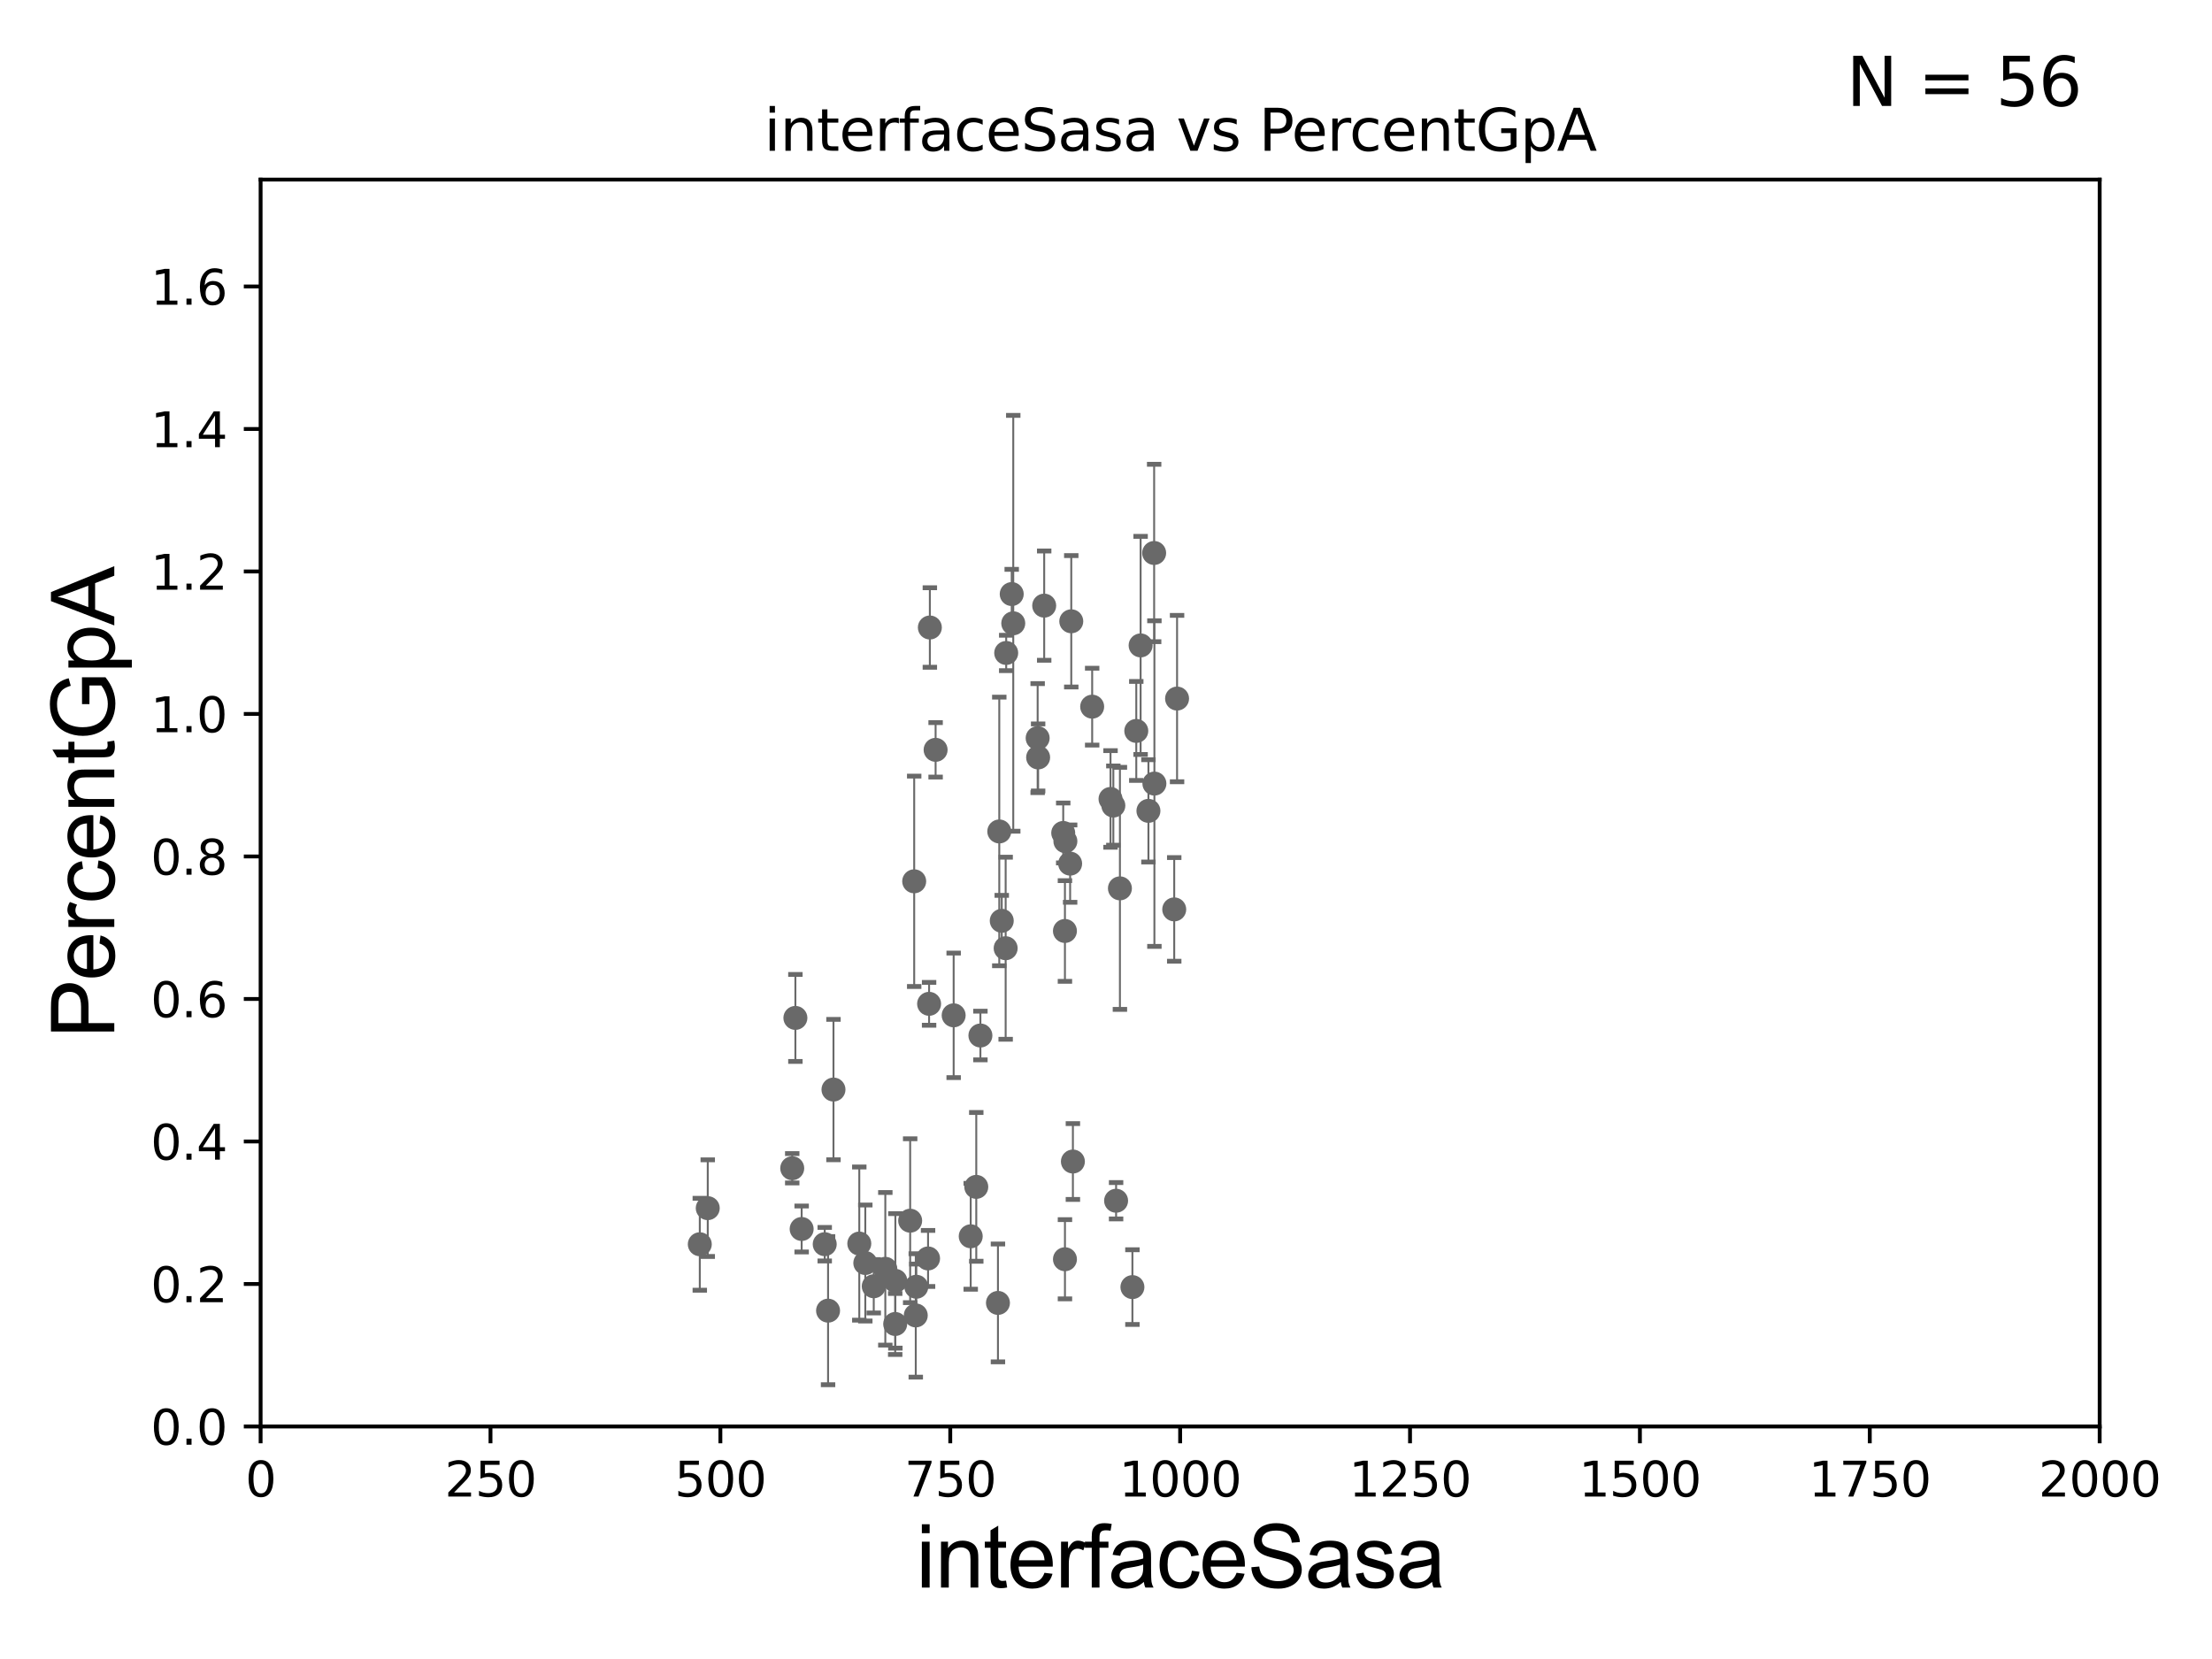 <?xml version="1.0" encoding="utf-8" standalone="no"?>
<!DOCTYPE svg PUBLIC "-//W3C//DTD SVG 1.1//EN"
  "http://www.w3.org/Graphics/SVG/1.1/DTD/svg11.dtd">
<svg xmlns:xlink="http://www.w3.org/1999/xlink" width="460.8pt" height="345.6pt" viewBox="0 0 460.8 345.6" xmlns="http://www.w3.org/2000/svg" version="1.1">
 <defs>
  <style type="text/css">*{stroke-linejoin: round; stroke-linecap: butt}</style>
 </defs>
 <g id="figure_1">
  <g id="patch_1">
   <path d="M 0 345.6 
L 460.8 345.6 
L 460.8 0 
L 0 0 
z
" style="fill: #ffffff"/>
  </g>
  <g id="axes_1">
   <g id="patch_2">
    <path d="M 54.29 297.16 
L 437.4 297.16 
L 437.4 37.411 
L 54.29 37.411 
z
" style="fill: #ffffff"/>
   </g>
   <g id="PathCollection_1">
    <defs>
     <path id="maf43807086" d="M 0 1.118 
C 0.297 1.118 0.581 1 0.791 0.791 
C 1 0.581 1.118 0.297 1.118 0 
C 1.118 -0.297 1 -0.581 0.791 -0.791 
C 0.581 -1 0.297 -1.118 0 -1.118 
C -0.297 -1.118 -0.581 -1 -0.791 -0.791 
C -1 -0.581 -1.118 -0.297 -1.118 0 
C -1.118 0.297 -1 0.581 -0.791 0.791 
C -0.581 1 -0.297 1.118 0 1.118 
z
" style="stroke: #696969"/>
    </defs>
    <g clip-path="url(#p27ace33d76)">
     <use xlink:href="#maf43807086" x="240.483" y="163.235" style="fill: #696969; stroke: #696969"/>
     <use xlink:href="#maf43807086" x="221.849" y="262.321" style="fill: #696969; stroke: #696969"/>
     <use xlink:href="#maf43807086" x="173.629" y="226.974" style="fill: #696969; stroke: #696969"/>
     <use xlink:href="#maf43807086" x="232.503" y="250.135" style="fill: #696969; stroke: #696969"/>
     <use xlink:href="#maf43807086" x="235.903" y="268.127" style="fill: #696969; stroke: #696969"/>
     <use xlink:href="#maf43807086" x="145.78" y="259.199" style="fill: #696969; stroke: #696969"/>
     <use xlink:href="#maf43807086" x="165.695" y="212.051" style="fill: #696969; stroke: #696969"/>
     <use xlink:href="#maf43807086" x="207.892" y="271.421" style="fill: #696969; stroke: #696969"/>
     <use xlink:href="#maf43807086" x="193.332" y="262.158" style="fill: #696969; stroke: #696969"/>
     <use xlink:href="#maf43807086" x="171.805" y="259.187" style="fill: #696969; stroke: #696969"/>
     <use xlink:href="#maf43807086" x="216.261" y="157.789" style="fill: #696969; stroke: #696969"/>
     <use xlink:href="#maf43807086" x="190.771" y="274.025" style="fill: #696969; stroke: #696969"/>
     <use xlink:href="#maf43807086" x="223.504" y="241.967" style="fill: #696969; stroke: #696969"/>
     <use xlink:href="#maf43807086" x="190.882" y="268.053" style="fill: #696969; stroke: #696969"/>
     <use xlink:href="#maf43807086" x="182.017" y="267.951" style="fill: #696969; stroke: #696969"/>
     <use xlink:href="#maf43807086" x="231.342" y="166.435" style="fill: #696969; stroke: #696969"/>
     <use xlink:href="#maf43807086" x="202.218" y="257.542" style="fill: #696969; stroke: #696969"/>
     <use xlink:href="#maf43807086" x="186.486" y="275.812" style="fill: #696969; stroke: #696969"/>
     <use xlink:href="#maf43807086" x="179.006" y="259.058" style="fill: #696969; stroke: #696969"/>
     <use xlink:href="#maf43807086" x="189.604" y="254.293" style="fill: #696969; stroke: #696969"/>
     <use xlink:href="#maf43807086" x="165.036" y="243.366" style="fill: #696969; stroke: #696969"/>
     <use xlink:href="#maf43807086" x="186.52" y="266.829" style="fill: #696969; stroke: #696969"/>
     <use xlink:href="#maf43807086" x="166.999" y="256.02" style="fill: #696969; stroke: #696969"/>
     <use xlink:href="#maf43807086" x="180.258" y="263.108" style="fill: #696969; stroke: #696969"/>
     <use xlink:href="#maf43807086" x="184.429" y="264.317" style="fill: #696969; stroke: #696969"/>
     <use xlink:href="#maf43807086" x="193.547" y="209.115" style="fill: #696969; stroke: #696969"/>
     <use xlink:href="#maf43807086" x="221.845" y="193.938" style="fill: #696969; stroke: #696969"/>
     <use xlink:href="#maf43807086" x="193.706" y="130.72" style="fill: #696969; stroke: #696969"/>
     <use xlink:href="#maf43807086" x="190.443" y="183.593" style="fill: #696969; stroke: #696969"/>
     <use xlink:href="#maf43807086" x="245.205" y="145.526" style="fill: #696969; stroke: #696969"/>
     <use xlink:href="#maf43807086" x="240.43" y="115.196" style="fill: #696969; stroke: #696969"/>
     <use xlink:href="#maf43807086" x="236.708" y="152.266" style="fill: #696969; stroke: #696969"/>
     <use xlink:href="#maf43807086" x="244.613" y="189.444" style="fill: #696969; stroke: #696969"/>
     <use xlink:href="#maf43807086" x="221.489" y="173.521" style="fill: #696969; stroke: #696969"/>
     <use xlink:href="#maf43807086" x="198.665" y="211.513" style="fill: #696969; stroke: #696969"/>
     <use xlink:href="#maf43807086" x="233.3" y="185.062" style="fill: #696969; stroke: #696969"/>
     <use xlink:href="#maf43807086" x="227.519" y="147.21" style="fill: #696969; stroke: #696969"/>
     <use xlink:href="#maf43807086" x="208.168" y="173.206" style="fill: #696969; stroke: #696969"/>
     <use xlink:href="#maf43807086" x="204.237" y="215.715" style="fill: #696969; stroke: #696969"/>
     <use xlink:href="#maf43807086" x="237.61" y="134.451" style="fill: #696969; stroke: #696969"/>
     <use xlink:href="#maf43807086" x="216.162" y="153.76" style="fill: #696969; stroke: #696969"/>
     <use xlink:href="#maf43807086" x="223.165" y="129.427" style="fill: #696969; stroke: #696969"/>
     <use xlink:href="#maf43807086" x="221.939" y="175.238" style="fill: #696969; stroke: #696969"/>
     <use xlink:href="#maf43807086" x="210.76" y="123.755" style="fill: #696969; stroke: #696969"/>
     <use xlink:href="#maf43807086" x="231.93" y="167.814" style="fill: #696969; stroke: #696969"/>
     <use xlink:href="#maf43807086" x="239.24" y="168.917" style="fill: #696969; stroke: #696969"/>
     <use xlink:href="#maf43807086" x="194.905" y="156.205" style="fill: #696969; stroke: #696969"/>
     <use xlink:href="#maf43807086" x="217.524" y="126.165" style="fill: #696969; stroke: #696969"/>
     <use xlink:href="#maf43807086" x="211.08" y="129.845" style="fill: #696969; stroke: #696969"/>
     <use xlink:href="#maf43807086" x="209.61" y="136.023" style="fill: #696969; stroke: #696969"/>
     <use xlink:href="#maf43807086" x="209.497" y="197.533" style="fill: #696969; stroke: #696969"/>
     <use xlink:href="#maf43807086" x="208.683" y="191.818" style="fill: #696969; stroke: #696969"/>
     <use xlink:href="#maf43807086" x="203.375" y="247.249" style="fill: #696969; stroke: #696969"/>
     <use xlink:href="#maf43807086" x="222.929" y="179.908" style="fill: #696969; stroke: #696969"/>
     <use xlink:href="#maf43807086" x="172.501" y="273.033" style="fill: #696969; stroke: #696969"/>
     <use xlink:href="#maf43807086" x="147.437" y="251.681" style="fill: #696969; stroke: #696969"/>
    </g>
   </g>
   <g id="matplotlib.axis_1">
    <g id="xtick_1">
     <g id="line2d_1">
      <defs>
       <path id="m001e13ec71" d="M 0 0 
L 0 3.5 
" style="stroke: #000000; stroke-width: 0.8"/>
      </defs>
      <g>
       <use xlink:href="#m001e13ec71" x="54.29" y="297.16" style="stroke: #000000; stroke-width: 0.8"/>
      </g>
     </g>
     <g id="text_1">
      <!-- 0 -->
      <g transform="translate(51.109 311.758)scale(0.1 -0.1)">
       <defs>
        <path id="DejaVuSans-30" d="M 2034 4250 
Q 1547 4250 1301 3770 
Q 1056 3291 1056 2328 
Q 1056 1369 1301 889 
Q 1547 409 2034 409 
Q 2525 409 2770 889 
Q 3016 1369 3016 2328 
Q 3016 3291 2770 3770 
Q 2525 4250 2034 4250 
z
M 2034 4750 
Q 2819 4750 3233 4129 
Q 3647 3509 3647 2328 
Q 3647 1150 3233 529 
Q 2819 -91 2034 -91 
Q 1250 -91 836 529 
Q 422 1150 422 2328 
Q 422 3509 836 4129 
Q 1250 4750 2034 4750 
z
" transform="scale(0.016)"/>
       </defs>
       <use xlink:href="#DejaVuSans-30"/>
      </g>
     </g>
    </g>
    <g id="xtick_2">
     <g id="line2d_2">
      <g>
       <use xlink:href="#m001e13ec71" x="102.179" y="297.16" style="stroke: #000000; stroke-width: 0.8"/>
      </g>
     </g>
     <g id="text_2">
      <!-- 250 -->
      <g transform="translate(92.635 311.758)scale(0.1 -0.1)">
       <defs>
        <path id="DejaVuSans-32" d="M 1228 531 
L 3431 531 
L 3431 0 
L 469 0 
L 469 531 
Q 828 903 1448 1529 
Q 2069 2156 2228 2338 
Q 2531 2678 2651 2914 
Q 2772 3150 2772 3378 
Q 2772 3750 2511 3984 
Q 2250 4219 1831 4219 
Q 1534 4219 1204 4116 
Q 875 4013 500 3803 
L 500 4441 
Q 881 4594 1212 4672 
Q 1544 4750 1819 4750 
Q 2544 4750 2975 4387 
Q 3406 4025 3406 3419 
Q 3406 3131 3298 2873 
Q 3191 2616 2906 2266 
Q 2828 2175 2409 1742 
Q 1991 1309 1228 531 
z
" transform="scale(0.016)"/>
        <path id="DejaVuSans-35" d="M 691 4666 
L 3169 4666 
L 3169 4134 
L 1269 4134 
L 1269 2991 
Q 1406 3038 1543 3061 
Q 1681 3084 1819 3084 
Q 2600 3084 3056 2656 
Q 3513 2228 3513 1497 
Q 3513 744 3044 326 
Q 2575 -91 1722 -91 
Q 1428 -91 1123 -41 
Q 819 9 494 109 
L 494 744 
Q 775 591 1075 516 
Q 1375 441 1709 441 
Q 2250 441 2565 725 
Q 2881 1009 2881 1497 
Q 2881 1984 2565 2268 
Q 2250 2553 1709 2553 
Q 1456 2553 1204 2497 
Q 953 2441 691 2322 
L 691 4666 
z
" transform="scale(0.016)"/>
       </defs>
       <use xlink:href="#DejaVuSans-32"/>
       <use xlink:href="#DejaVuSans-35" x="63.623"/>
       <use xlink:href="#DejaVuSans-30" x="127.246"/>
      </g>
     </g>
    </g>
    <g id="xtick_3">
     <g id="line2d_3">
      <g>
       <use xlink:href="#m001e13ec71" x="150.067" y="297.16" style="stroke: #000000; stroke-width: 0.8"/>
      </g>
     </g>
     <g id="text_3">
      <!-- 500 -->
      <g transform="translate(140.524 311.758)scale(0.1 -0.1)">
       <use xlink:href="#DejaVuSans-35"/>
       <use xlink:href="#DejaVuSans-30" x="63.623"/>
       <use xlink:href="#DejaVuSans-30" x="127.246"/>
      </g>
     </g>
    </g>
    <g id="xtick_4">
     <g id="line2d_4">
      <g>
       <use xlink:href="#m001e13ec71" x="197.956" y="297.16" style="stroke: #000000; stroke-width: 0.8"/>
      </g>
     </g>
     <g id="text_4">
      <!-- 750 -->
      <g transform="translate(188.412 311.758)scale(0.1 -0.1)">
       <defs>
        <path id="DejaVuSans-37" d="M 525 4666 
L 3525 4666 
L 3525 4397 
L 1831 0 
L 1172 0 
L 2766 4134 
L 525 4134 
L 525 4666 
z
" transform="scale(0.016)"/>
       </defs>
       <use xlink:href="#DejaVuSans-37"/>
       <use xlink:href="#DejaVuSans-35" x="63.623"/>
       <use xlink:href="#DejaVuSans-30" x="127.246"/>
      </g>
     </g>
    </g>
    <g id="xtick_5">
     <g id="line2d_5">
      <g>
       <use xlink:href="#m001e13ec71" x="245.845" y="297.16" style="stroke: #000000; stroke-width: 0.8"/>
      </g>
     </g>
     <g id="text_5">
      <!-- 1000 -->
      <g transform="translate(233.12 311.758)scale(0.1 -0.1)">
       <defs>
        <path id="DejaVuSans-31" d="M 794 531 
L 1825 531 
L 1825 4091 
L 703 3866 
L 703 4441 
L 1819 4666 
L 2450 4666 
L 2450 531 
L 3481 531 
L 3481 0 
L 794 0 
L 794 531 
z
" transform="scale(0.016)"/>
       </defs>
       <use xlink:href="#DejaVuSans-31"/>
       <use xlink:href="#DejaVuSans-30" x="63.623"/>
       <use xlink:href="#DejaVuSans-30" x="127.246"/>
       <use xlink:href="#DejaVuSans-30" x="190.869"/>
      </g>
     </g>
    </g>
    <g id="xtick_6">
     <g id="line2d_6">
      <g>
       <use xlink:href="#m001e13ec71" x="293.734" y="297.16" style="stroke: #000000; stroke-width: 0.8"/>
      </g>
     </g>
     <g id="text_6">
      <!-- 1250 -->
      <g transform="translate(281.009 311.758)scale(0.1 -0.1)">
       <use xlink:href="#DejaVuSans-31"/>
       <use xlink:href="#DejaVuSans-32" x="63.623"/>
       <use xlink:href="#DejaVuSans-35" x="127.246"/>
       <use xlink:href="#DejaVuSans-30" x="190.869"/>
      </g>
     </g>
    </g>
    <g id="xtick_7">
     <g id="line2d_7">
      <g>
       <use xlink:href="#m001e13ec71" x="341.623" y="297.16" style="stroke: #000000; stroke-width: 0.8"/>
      </g>
     </g>
     <g id="text_7">
      <!-- 1500 -->
      <g transform="translate(328.897 311.758)scale(0.1 -0.1)">
       <use xlink:href="#DejaVuSans-31"/>
       <use xlink:href="#DejaVuSans-35" x="63.623"/>
       <use xlink:href="#DejaVuSans-30" x="127.246"/>
       <use xlink:href="#DejaVuSans-30" x="190.869"/>
      </g>
     </g>
    </g>
    <g id="xtick_8">
     <g id="line2d_8">
      <g>
       <use xlink:href="#m001e13ec71" x="389.511" y="297.16" style="stroke: #000000; stroke-width: 0.8"/>
      </g>
     </g>
     <g id="text_8">
      <!-- 1750 -->
      <g transform="translate(376.786 311.758)scale(0.1 -0.1)">
       <use xlink:href="#DejaVuSans-31"/>
       <use xlink:href="#DejaVuSans-37" x="63.623"/>
       <use xlink:href="#DejaVuSans-35" x="127.246"/>
       <use xlink:href="#DejaVuSans-30" x="190.869"/>
      </g>
     </g>
    </g>
    <g id="xtick_9">
     <g id="line2d_9">
      <g>
       <use xlink:href="#m001e13ec71" x="437.4" y="297.16" style="stroke: #000000; stroke-width: 0.8"/>
      </g>
     </g>
     <g id="text_9">
      <!-- 2000 -->
      <g transform="translate(424.675 311.758)scale(0.1 -0.1)">
       <use xlink:href="#DejaVuSans-32"/>
       <use xlink:href="#DejaVuSans-30" x="63.623"/>
       <use xlink:href="#DejaVuSans-30" x="127.246"/>
       <use xlink:href="#DejaVuSans-30" x="190.869"/>
      </g>
     </g>
    </g>
    <g id="text_10">
     <!-- interfaceSasa -->
     <g transform="translate(190.816 330.722)scale(0.18 -0.18)">
      <defs>
       <path id="ArialMT-69" d="M 425 3934 
L 425 4581 
L 988 4581 
L 988 3934 
L 425 3934 
z
M 425 0 
L 425 3319 
L 988 3319 
L 988 0 
L 425 0 
z
" transform="scale(0.016)"/>
       <path id="ArialMT-6e" d="M 422 0 
L 422 3319 
L 928 3319 
L 928 2847 
Q 1294 3394 1984 3394 
Q 2284 3394 2536 3286 
Q 2788 3178 2913 3003 
Q 3038 2828 3088 2588 
Q 3119 2431 3119 2041 
L 3119 0 
L 2556 0 
L 2556 2019 
Q 2556 2363 2490 2533 
Q 2425 2703 2258 2804 
Q 2091 2906 1866 2906 
Q 1506 2906 1245 2678 
Q 984 2450 984 1813 
L 984 0 
L 422 0 
z
" transform="scale(0.016)"/>
       <path id="ArialMT-74" d="M 1650 503 
L 1731 6 
Q 1494 -44 1306 -44 
Q 1000 -44 831 53 
Q 663 150 594 308 
Q 525 466 525 972 
L 525 2881 
L 113 2881 
L 113 3319 
L 525 3319 
L 525 4141 
L 1084 4478 
L 1084 3319 
L 1650 3319 
L 1650 2881 
L 1084 2881 
L 1084 941 
Q 1084 700 1114 631 
Q 1144 563 1211 522 
Q 1278 481 1403 481 
Q 1497 481 1650 503 
z
" transform="scale(0.016)"/>
       <path id="ArialMT-65" d="M 2694 1069 
L 3275 997 
Q 3138 488 2766 206 
Q 2394 -75 1816 -75 
Q 1088 -75 661 373 
Q 234 822 234 1631 
Q 234 2469 665 2931 
Q 1097 3394 1784 3394 
Q 2450 3394 2872 2941 
Q 3294 2488 3294 1666 
Q 3294 1616 3291 1516 
L 816 1516 
Q 847 969 1125 678 
Q 1403 388 1819 388 
Q 2128 388 2347 550 
Q 2566 713 2694 1069 
z
M 847 1978 
L 2700 1978 
Q 2663 2397 2488 2606 
Q 2219 2931 1791 2931 
Q 1403 2931 1139 2672 
Q 875 2413 847 1978 
z
" transform="scale(0.016)"/>
       <path id="ArialMT-72" d="M 416 0 
L 416 3319 
L 922 3319 
L 922 2816 
Q 1116 3169 1280 3281 
Q 1444 3394 1641 3394 
Q 1925 3394 2219 3213 
L 2025 2691 
Q 1819 2813 1613 2813 
Q 1428 2813 1281 2702 
Q 1134 2591 1072 2394 
Q 978 2094 978 1738 
L 978 0 
L 416 0 
z
" transform="scale(0.016)"/>
       <path id="ArialMT-66" d="M 556 0 
L 556 2881 
L 59 2881 
L 59 3319 
L 556 3319 
L 556 3672 
Q 556 4006 616 4169 
Q 697 4388 901 4523 
Q 1106 4659 1475 4659 
Q 1713 4659 2000 4603 
L 1916 4113 
Q 1741 4144 1584 4144 
Q 1328 4144 1222 4034 
Q 1116 3925 1116 3625 
L 1116 3319 
L 1763 3319 
L 1763 2881 
L 1116 2881 
L 1116 0 
L 556 0 
z
" transform="scale(0.016)"/>
       <path id="ArialMT-61" d="M 2588 409 
Q 2275 144 1986 34 
Q 1697 -75 1366 -75 
Q 819 -75 525 192 
Q 231 459 231 875 
Q 231 1119 342 1320 
Q 453 1522 633 1644 
Q 813 1766 1038 1828 
Q 1203 1872 1538 1913 
Q 2219 1994 2541 2106 
Q 2544 2222 2544 2253 
Q 2544 2597 2384 2738 
Q 2169 2928 1744 2928 
Q 1347 2928 1158 2789 
Q 969 2650 878 2297 
L 328 2372 
Q 403 2725 575 2942 
Q 747 3159 1072 3276 
Q 1397 3394 1825 3394 
Q 2250 3394 2515 3294 
Q 2781 3194 2906 3042 
Q 3031 2891 3081 2659 
Q 3109 2516 3109 2141 
L 3109 1391 
Q 3109 606 3145 398 
Q 3181 191 3288 0 
L 2700 0 
Q 2613 175 2588 409 
z
M 2541 1666 
Q 2234 1541 1622 1453 
Q 1275 1403 1131 1340 
Q 988 1278 909 1158 
Q 831 1038 831 891 
Q 831 666 1001 516 
Q 1172 366 1500 366 
Q 1825 366 2078 508 
Q 2331 650 2450 897 
Q 2541 1088 2541 1459 
L 2541 1666 
z
" transform="scale(0.016)"/>
       <path id="ArialMT-63" d="M 2588 1216 
L 3141 1144 
Q 3050 572 2676 248 
Q 2303 -75 1759 -75 
Q 1078 -75 664 370 
Q 250 816 250 1647 
Q 250 2184 428 2587 
Q 606 2991 970 3192 
Q 1334 3394 1763 3394 
Q 2303 3394 2647 3120 
Q 2991 2847 3088 2344 
L 2541 2259 
Q 2463 2594 2264 2762 
Q 2066 2931 1784 2931 
Q 1359 2931 1093 2626 
Q 828 2322 828 1663 
Q 828 994 1084 691 
Q 1341 388 1753 388 
Q 2084 388 2306 591 
Q 2528 794 2588 1216 
z
" transform="scale(0.016)"/>
       <path id="ArialMT-53" d="M 288 1472 
L 859 1522 
Q 900 1178 1048 958 
Q 1197 738 1509 602 
Q 1822 466 2213 466 
Q 2559 466 2825 569 
Q 3091 672 3220 851 
Q 3350 1031 3350 1244 
Q 3350 1459 3225 1620 
Q 3100 1781 2813 1891 
Q 2628 1963 1997 2114 
Q 1366 2266 1113 2400 
Q 784 2572 623 2826 
Q 463 3081 463 3397 
Q 463 3744 659 4045 
Q 856 4347 1234 4503 
Q 1613 4659 2075 4659 
Q 2584 4659 2973 4495 
Q 3363 4331 3572 4012 
Q 3781 3694 3797 3291 
L 3216 3247 
Q 3169 3681 2898 3903 
Q 2628 4125 2100 4125 
Q 1550 4125 1298 3923 
Q 1047 3722 1047 3438 
Q 1047 3191 1225 3031 
Q 1400 2872 2139 2705 
Q 2878 2538 3153 2413 
Q 3553 2228 3743 1945 
Q 3934 1663 3934 1294 
Q 3934 928 3725 604 
Q 3516 281 3123 101 
Q 2731 -78 2241 -78 
Q 1619 -78 1198 103 
Q 778 284 539 648 
Q 300 1013 288 1472 
z
" transform="scale(0.016)"/>
       <path id="ArialMT-73" d="M 197 991 
L 753 1078 
Q 800 744 1014 566 
Q 1228 388 1613 388 
Q 2000 388 2187 545 
Q 2375 703 2375 916 
Q 2375 1106 2209 1216 
Q 2094 1291 1634 1406 
Q 1016 1563 777 1677 
Q 538 1791 414 1992 
Q 291 2194 291 2438 
Q 291 2659 392 2848 
Q 494 3038 669 3163 
Q 800 3259 1026 3326 
Q 1253 3394 1513 3394 
Q 1903 3394 2198 3281 
Q 2494 3169 2634 2976 
Q 2775 2784 2828 2463 
L 2278 2388 
Q 2241 2644 2061 2787 
Q 1881 2931 1553 2931 
Q 1166 2931 1000 2803 
Q 834 2675 834 2503 
Q 834 2394 903 2306 
Q 972 2216 1119 2156 
Q 1203 2125 1616 2013 
Q 2213 1853 2448 1751 
Q 2684 1650 2818 1456 
Q 2953 1263 2953 975 
Q 2953 694 2789 445 
Q 2625 197 2315 61 
Q 2006 -75 1616 -75 
Q 969 -75 630 194 
Q 291 463 197 991 
z
" transform="scale(0.016)"/>
      </defs>
      <use xlink:href="#ArialMT-69"/>
      <use xlink:href="#ArialMT-6e" x="22.217"/>
      <use xlink:href="#ArialMT-74" x="77.832"/>
      <use xlink:href="#ArialMT-65" x="105.615"/>
      <use xlink:href="#ArialMT-72" x="161.23"/>
      <use xlink:href="#ArialMT-66" x="194.531"/>
      <use xlink:href="#ArialMT-61" x="222.314"/>
      <use xlink:href="#ArialMT-63" x="277.93"/>
      <use xlink:href="#ArialMT-65" x="327.93"/>
      <use xlink:href="#ArialMT-53" x="383.545"/>
      <use xlink:href="#ArialMT-61" x="450.244"/>
      <use xlink:href="#ArialMT-73" x="505.859"/>
      <use xlink:href="#ArialMT-61" x="555.859"/>
     </g>
    </g>
   </g>
   <g id="matplotlib.axis_2">
    <g id="ytick_1">
     <g id="line2d_10">
      <defs>
       <path id="mb977e03fd7" d="M 0 0 
L -3.5 0 
" style="stroke: #000000; stroke-width: 0.8"/>
      </defs>
      <g>
       <use xlink:href="#mb977e03fd7" x="54.29" y="297.16" style="stroke: #000000; stroke-width: 0.8"/>
      </g>
     </g>
     <g id="text_11">
      <!-- 0.0 -->
      <g transform="translate(31.387 300.959)scale(0.1 -0.1)">
       <defs>
        <path id="DejaVuSans-2e" d="M 684 794 
L 1344 794 
L 1344 0 
L 684 0 
L 684 794 
z
" transform="scale(0.016)"/>
       </defs>
       <use xlink:href="#DejaVuSans-30"/>
       <use xlink:href="#DejaVuSans-2e" x="63.623"/>
       <use xlink:href="#DejaVuSans-30" x="95.41"/>
      </g>
     </g>
    </g>
    <g id="ytick_2">
     <g id="line2d_11">
      <g>
       <use xlink:href="#mb977e03fd7" x="54.29" y="267.474" style="stroke: #000000; stroke-width: 0.8"/>
      </g>
     </g>
     <g id="text_12">
      <!-- 0.2 -->
      <g transform="translate(31.387 271.274)scale(0.1 -0.1)">
       <use xlink:href="#DejaVuSans-30"/>
       <use xlink:href="#DejaVuSans-2e" x="63.623"/>
       <use xlink:href="#DejaVuSans-32" x="95.41"/>
      </g>
     </g>
    </g>
    <g id="ytick_3">
     <g id="line2d_12">
      <g>
       <use xlink:href="#mb977e03fd7" x="54.29" y="237.789" style="stroke: #000000; stroke-width: 0.8"/>
      </g>
     </g>
     <g id="text_13">
      <!-- 0.4 -->
      <g transform="translate(31.387 241.588)scale(0.1 -0.1)">
       <defs>
        <path id="DejaVuSans-34" d="M 2419 4116 
L 825 1625 
L 2419 1625 
L 2419 4116 
z
M 2253 4666 
L 3047 4666 
L 3047 1625 
L 3713 1625 
L 3713 1100 
L 3047 1100 
L 3047 0 
L 2419 0 
L 2419 1100 
L 313 1100 
L 313 1709 
L 2253 4666 
z
" transform="scale(0.016)"/>
       </defs>
       <use xlink:href="#DejaVuSans-30"/>
       <use xlink:href="#DejaVuSans-2e" x="63.623"/>
       <use xlink:href="#DejaVuSans-34" x="95.41"/>
      </g>
     </g>
    </g>
    <g id="ytick_4">
     <g id="line2d_13">
      <g>
       <use xlink:href="#mb977e03fd7" x="54.29" y="208.103" style="stroke: #000000; stroke-width: 0.8"/>
      </g>
     </g>
     <g id="text_14">
      <!-- 0.6 -->
      <g transform="translate(31.387 211.902)scale(0.1 -0.1)">
       <defs>
        <path id="DejaVuSans-36" d="M 2113 2584 
Q 1688 2584 1439 2293 
Q 1191 2003 1191 1497 
Q 1191 994 1439 701 
Q 1688 409 2113 409 
Q 2538 409 2786 701 
Q 3034 994 3034 1497 
Q 3034 2003 2786 2293 
Q 2538 2584 2113 2584 
z
M 3366 4563 
L 3366 3988 
Q 3128 4100 2886 4159 
Q 2644 4219 2406 4219 
Q 1781 4219 1451 3797 
Q 1122 3375 1075 2522 
Q 1259 2794 1537 2939 
Q 1816 3084 2150 3084 
Q 2853 3084 3261 2657 
Q 3669 2231 3669 1497 
Q 3669 778 3244 343 
Q 2819 -91 2113 -91 
Q 1303 -91 875 529 
Q 447 1150 447 2328 
Q 447 3434 972 4092 
Q 1497 4750 2381 4750 
Q 2619 4750 2861 4703 
Q 3103 4656 3366 4563 
z
" transform="scale(0.016)"/>
       </defs>
       <use xlink:href="#DejaVuSans-30"/>
       <use xlink:href="#DejaVuSans-2e" x="63.623"/>
       <use xlink:href="#DejaVuSans-36" x="95.41"/>
      </g>
     </g>
    </g>
    <g id="ytick_5">
     <g id="line2d_14">
      <g>
       <use xlink:href="#mb977e03fd7" x="54.29" y="178.418" style="stroke: #000000; stroke-width: 0.8"/>
      </g>
     </g>
     <g id="text_15">
      <!-- 0.8 -->
      <g transform="translate(31.387 182.217)scale(0.1 -0.1)">
       <defs>
        <path id="DejaVuSans-38" d="M 2034 2216 
Q 1584 2216 1326 1975 
Q 1069 1734 1069 1313 
Q 1069 891 1326 650 
Q 1584 409 2034 409 
Q 2484 409 2743 651 
Q 3003 894 3003 1313 
Q 3003 1734 2745 1975 
Q 2488 2216 2034 2216 
z
M 1403 2484 
Q 997 2584 770 2862 
Q 544 3141 544 3541 
Q 544 4100 942 4425 
Q 1341 4750 2034 4750 
Q 2731 4750 3128 4425 
Q 3525 4100 3525 3541 
Q 3525 3141 3298 2862 
Q 3072 2584 2669 2484 
Q 3125 2378 3379 2068 
Q 3634 1759 3634 1313 
Q 3634 634 3220 271 
Q 2806 -91 2034 -91 
Q 1263 -91 848 271 
Q 434 634 434 1313 
Q 434 1759 690 2068 
Q 947 2378 1403 2484 
z
M 1172 3481 
Q 1172 3119 1398 2916 
Q 1625 2713 2034 2713 
Q 2441 2713 2670 2916 
Q 2900 3119 2900 3481 
Q 2900 3844 2670 4047 
Q 2441 4250 2034 4250 
Q 1625 4250 1398 4047 
Q 1172 3844 1172 3481 
z
" transform="scale(0.016)"/>
       </defs>
       <use xlink:href="#DejaVuSans-30"/>
       <use xlink:href="#DejaVuSans-2e" x="63.623"/>
       <use xlink:href="#DejaVuSans-38" x="95.41"/>
      </g>
     </g>
    </g>
    <g id="ytick_6">
     <g id="line2d_15">
      <g>
       <use xlink:href="#mb977e03fd7" x="54.29" y="148.732" style="stroke: #000000; stroke-width: 0.8"/>
      </g>
     </g>
     <g id="text_16">
      <!-- 1.0 -->
      <g transform="translate(31.387 152.531)scale(0.1 -0.1)">
       <use xlink:href="#DejaVuSans-31"/>
       <use xlink:href="#DejaVuSans-2e" x="63.623"/>
       <use xlink:href="#DejaVuSans-30" x="95.41"/>
      </g>
     </g>
    </g>
    <g id="ytick_7">
     <g id="line2d_16">
      <g>
       <use xlink:href="#mb977e03fd7" x="54.29" y="119.047" style="stroke: #000000; stroke-width: 0.8"/>
      </g>
     </g>
     <g id="text_17">
      <!-- 1.2 -->
      <g transform="translate(31.387 122.846)scale(0.1 -0.1)">
       <use xlink:href="#DejaVuSans-31"/>
       <use xlink:href="#DejaVuSans-2e" x="63.623"/>
       <use xlink:href="#DejaVuSans-32" x="95.41"/>
      </g>
     </g>
    </g>
    <g id="ytick_8">
     <g id="line2d_17">
      <g>
       <use xlink:href="#mb977e03fd7" x="54.29" y="89.361" style="stroke: #000000; stroke-width: 0.8"/>
      </g>
     </g>
     <g id="text_18">
      <!-- 1.4 -->
      <g transform="translate(31.387 93.16)scale(0.1 -0.1)">
       <use xlink:href="#DejaVuSans-31"/>
       <use xlink:href="#DejaVuSans-2e" x="63.623"/>
       <use xlink:href="#DejaVuSans-34" x="95.41"/>
      </g>
     </g>
    </g>
    <g id="ytick_9">
     <g id="line2d_18">
      <g>
       <use xlink:href="#mb977e03fd7" x="54.29" y="59.675" style="stroke: #000000; stroke-width: 0.8"/>
      </g>
     </g>
     <g id="text_19">
      <!-- 1.6 -->
      <g transform="translate(31.387 63.475)scale(0.1 -0.1)">
       <use xlink:href="#DejaVuSans-31"/>
       <use xlink:href="#DejaVuSans-2e" x="63.623"/>
       <use xlink:href="#DejaVuSans-36" x="95.41"/>
      </g>
     </g>
    </g>
    <g id="text_20">
     <!-- PercentGpA -->
     <g transform="translate(23.809 216.309)rotate(-90)scale(0.18 -0.18)">
      <defs>
       <path id="ArialMT-50" d="M 494 0 
L 494 4581 
L 2222 4581 
Q 2678 4581 2919 4538 
Q 3256 4481 3484 4323 
Q 3713 4166 3852 3881 
Q 3991 3597 3991 3256 
Q 3991 2672 3619 2267 
Q 3247 1863 2275 1863 
L 1100 1863 
L 1100 0 
L 494 0 
z
M 1100 2403 
L 2284 2403 
Q 2872 2403 3119 2622 
Q 3366 2841 3366 3238 
Q 3366 3525 3220 3729 
Q 3075 3934 2838 4000 
Q 2684 4041 2272 4041 
L 1100 4041 
L 1100 2403 
z
" transform="scale(0.016)"/>
       <path id="ArialMT-47" d="M 2638 1797 
L 2638 2334 
L 4578 2338 
L 4578 638 
Q 4131 281 3656 101 
Q 3181 -78 2681 -78 
Q 2006 -78 1454 211 
Q 903 500 622 1047 
Q 341 1594 341 2269 
Q 341 2938 620 3517 
Q 900 4097 1425 4378 
Q 1950 4659 2634 4659 
Q 3131 4659 3532 4498 
Q 3934 4338 4162 4050 
Q 4391 3763 4509 3300 
L 3963 3150 
Q 3859 3500 3706 3700 
Q 3553 3900 3268 4020 
Q 2984 4141 2638 4141 
Q 2222 4141 1919 4014 
Q 1616 3888 1430 3681 
Q 1244 3475 1141 3228 
Q 966 2803 966 2306 
Q 966 1694 1177 1281 
Q 1388 869 1791 669 
Q 2194 469 2647 469 
Q 3041 469 3416 620 
Q 3791 772 3984 944 
L 3984 1797 
L 2638 1797 
z
" transform="scale(0.016)"/>
       <path id="ArialMT-70" d="M 422 -1272 
L 422 3319 
L 934 3319 
L 934 2888 
Q 1116 3141 1344 3267 
Q 1572 3394 1897 3394 
Q 2322 3394 2647 3175 
Q 2972 2956 3137 2557 
Q 3303 2159 3303 1684 
Q 3303 1175 3120 767 
Q 2938 359 2589 142 
Q 2241 -75 1856 -75 
Q 1575 -75 1351 44 
Q 1128 163 984 344 
L 984 -1272 
L 422 -1272 
z
M 931 1641 
Q 931 1000 1190 694 
Q 1450 388 1819 388 
Q 2194 388 2461 705 
Q 2728 1022 2728 1688 
Q 2728 2322 2467 2637 
Q 2206 2953 1844 2953 
Q 1484 2953 1207 2617 
Q 931 2281 931 1641 
z
" transform="scale(0.016)"/>
       <path id="ArialMT-41" d="M -9 0 
L 1750 4581 
L 2403 4581 
L 4278 0 
L 3588 0 
L 3053 1388 
L 1138 1388 
L 634 0 
L -9 0 
z
M 1313 1881 
L 2866 1881 
L 2388 3150 
Q 2169 3728 2063 4100 
Q 1975 3659 1816 3225 
L 1313 1881 
z
" transform="scale(0.016)"/>
      </defs>
      <use xlink:href="#ArialMT-50"/>
      <use xlink:href="#ArialMT-65" x="66.699"/>
      <use xlink:href="#ArialMT-72" x="122.314"/>
      <use xlink:href="#ArialMT-63" x="155.615"/>
      <use xlink:href="#ArialMT-65" x="205.615"/>
      <use xlink:href="#ArialMT-6e" x="261.23"/>
      <use xlink:href="#ArialMT-74" x="316.846"/>
      <use xlink:href="#ArialMT-47" x="344.629"/>
      <use xlink:href="#ArialMT-70" x="422.412"/>
      <use xlink:href="#ArialMT-41" x="478.027"/>
     </g>
    </g>
   </g>
   <g id="LineCollection_1">
    <path d="M 240.483 197.15 
L 240.483 129.319 
" clip-path="url(#p27ace33d76)" style="fill: none; stroke: #696969; stroke-width: 0.4"/>
    <path d="M 221.849 270.572 
L 221.849 254.069 
" clip-path="url(#p27ace33d76)" style="fill: none; stroke: #696969; stroke-width: 0.4"/>
    <path d="M 173.629 241.598 
L 173.629 212.351 
" clip-path="url(#p27ace33d76)" style="fill: none; stroke: #696969; stroke-width: 0.4"/>
    <path d="M 232.503 253.922 
L 232.503 246.348 
" clip-path="url(#p27ace33d76)" style="fill: none; stroke: #696969; stroke-width: 0.4"/>
    <path d="M 235.903 275.908 
L 235.903 260.346 
" clip-path="url(#p27ace33d76)" style="fill: none; stroke: #696969; stroke-width: 0.4"/>
    <path d="M 145.78 268.774 
L 145.78 249.625 
" clip-path="url(#p27ace33d76)" style="fill: none; stroke: #696969; stroke-width: 0.4"/>
    <path d="M 165.695 221.113 
L 165.695 202.988 
" clip-path="url(#p27ace33d76)" style="fill: none; stroke: #696969; stroke-width: 0.4"/>
    <path d="M 207.892 283.697 
L 207.892 259.146 
" clip-path="url(#p27ace33d76)" style="fill: none; stroke: #696969; stroke-width: 0.4"/>
    <path d="M 193.332 267.999 
L 193.332 256.318 
" clip-path="url(#p27ace33d76)" style="fill: none; stroke: #696969; stroke-width: 0.4"/>
    <path d="M 171.805 262.68 
L 171.805 255.694 
" clip-path="url(#p27ace33d76)" style="fill: none; stroke: #696969; stroke-width: 0.4"/>
    <path d="M 216.261 164.774 
L 216.261 150.805 
" clip-path="url(#p27ace33d76)" style="fill: none; stroke: #696969; stroke-width: 0.4"/>
    <path d="M 190.771 286.88 
L 190.771 261.171 
" clip-path="url(#p27ace33d76)" style="fill: none; stroke: #696969; stroke-width: 0.4"/>
    <path d="M 223.504 249.864 
L 223.504 234.07 
" clip-path="url(#p27ace33d76)" style="fill: none; stroke: #696969; stroke-width: 0.4"/>
    <path d="M 190.882 272.778 
L 190.882 263.328 
" clip-path="url(#p27ace33d76)" style="fill: none; stroke: #696969; stroke-width: 0.4"/>
    <path d="M 182.017 273.513 
L 182.017 262.389 
" clip-path="url(#p27ace33d76)" style="fill: none; stroke: #696969; stroke-width: 0.4"/>
    <path d="M 231.342 176.498 
L 231.342 156.372 
" clip-path="url(#p27ace33d76)" style="fill: none; stroke: #696969; stroke-width: 0.4"/>
    <path d="M 202.218 268.568 
L 202.218 246.516 
" clip-path="url(#p27ace33d76)" style="fill: none; stroke: #696969; stroke-width: 0.4"/>
    <path d="M 186.486 282.163 
L 186.486 269.461 
" clip-path="url(#p27ace33d76)" style="fill: none; stroke: #696969; stroke-width: 0.4"/>
    <path d="M 179.006 275.011 
L 179.006 243.105 
" clip-path="url(#p27ace33d76)" style="fill: none; stroke: #696969; stroke-width: 0.4"/>
    <path d="M 189.604 271.362 
L 189.604 237.224 
" clip-path="url(#p27ace33d76)" style="fill: none; stroke: #696969; stroke-width: 0.4"/>
    <path d="M 165.036 246.426 
L 165.036 240.307 
" clip-path="url(#p27ace33d76)" style="fill: none; stroke: #696969; stroke-width: 0.4"/>
    <path d="M 186.52 280.84 
L 186.52 252.817 
" clip-path="url(#p27ace33d76)" style="fill: none; stroke: #696969; stroke-width: 0.4"/>
    <path d="M 166.999 260.805 
L 166.999 251.235 
" clip-path="url(#p27ace33d76)" style="fill: none; stroke: #696969; stroke-width: 0.4"/>
    <path d="M 180.258 275.19 
L 180.258 251.025 
" clip-path="url(#p27ace33d76)" style="fill: none; stroke: #696969; stroke-width: 0.4"/>
    <path d="M 184.429 280.211 
L 184.429 248.423 
" clip-path="url(#p27ace33d76)" style="fill: none; stroke: #696969; stroke-width: 0.4"/>
    <path d="M 193.547 213.579 
L 193.547 204.65 
" clip-path="url(#p27ace33d76)" style="fill: none; stroke: #696969; stroke-width: 0.4"/>
    <path d="M 221.845 204.425 
L 221.845 183.452 
" clip-path="url(#p27ace33d76)" style="fill: none; stroke: #696969; stroke-width: 0.4"/>
    <path d="M 193.706 139.001 
L 193.706 122.439 
" clip-path="url(#p27ace33d76)" style="fill: none; stroke: #696969; stroke-width: 0.4"/>
    <path d="M 190.443 205.505 
L 190.443 161.681 
" clip-path="url(#p27ace33d76)" style="fill: none; stroke: #696969; stroke-width: 0.4"/>
    <path d="M 245.205 162.854 
L 245.205 128.198 
" clip-path="url(#p27ace33d76)" style="fill: none; stroke: #696969; stroke-width: 0.4"/>
    <path d="M 240.43 133.675 
L 240.43 96.717 
" clip-path="url(#p27ace33d76)" style="fill: none; stroke: #696969; stroke-width: 0.4"/>
    <path d="M 236.708 162.575 
L 236.708 141.957 
" clip-path="url(#p27ace33d76)" style="fill: none; stroke: #696969; stroke-width: 0.4"/>
    <path d="M 244.613 200.241 
L 244.613 178.647 
" clip-path="url(#p27ace33d76)" style="fill: none; stroke: #696969; stroke-width: 0.4"/>
    <path d="M 221.489 179.763 
L 221.489 167.279 
" clip-path="url(#p27ace33d76)" style="fill: none; stroke: #696969; stroke-width: 0.4"/>
    <path d="M 198.665 224.482 
L 198.665 198.543 
" clip-path="url(#p27ace33d76)" style="fill: none; stroke: #696969; stroke-width: 0.4"/>
    <path d="M 233.3 210.272 
L 233.3 159.852 
" clip-path="url(#p27ace33d76)" style="fill: none; stroke: #696969; stroke-width: 0.4"/>
    <path d="M 227.519 155.216 
L 227.519 139.204 
" clip-path="url(#p27ace33d76)" style="fill: none; stroke: #696969; stroke-width: 0.4"/>
    <path d="M 208.168 201.189 
L 208.168 145.223 
" clip-path="url(#p27ace33d76)" style="fill: none; stroke: #696969; stroke-width: 0.4"/>
    <path d="M 204.237 220.788 
L 204.237 210.643 
" clip-path="url(#p27ace33d76)" style="fill: none; stroke: #696969; stroke-width: 0.4"/>
    <path d="M 237.61 157.167 
L 237.61 111.736 
" clip-path="url(#p27ace33d76)" style="fill: none; stroke: #696969; stroke-width: 0.4"/>
    <path d="M 216.162 165.116 
L 216.162 142.405 
" clip-path="url(#p27ace33d76)" style="fill: none; stroke: #696969; stroke-width: 0.4"/>
    <path d="M 223.165 143.114 
L 223.165 115.739 
" clip-path="url(#p27ace33d76)" style="fill: none; stroke: #696969; stroke-width: 0.4"/>
    <path d="M 221.939 175.754 
L 221.939 174.721 
" clip-path="url(#p27ace33d76)" style="fill: none; stroke: #696969; stroke-width: 0.4"/>
    <path d="M 210.76 128.905 
L 210.76 118.605 
" clip-path="url(#p27ace33d76)" style="fill: none; stroke: #696969; stroke-width: 0.4"/>
    <path d="M 231.93 176.065 
L 231.93 159.563 
" clip-path="url(#p27ace33d76)" style="fill: none; stroke: #696969; stroke-width: 0.4"/>
    <path d="M 239.24 179.571 
L 239.24 158.263 
" clip-path="url(#p27ace33d76)" style="fill: none; stroke: #696969; stroke-width: 0.4"/>
    <path d="M 194.905 161.88 
L 194.905 150.531 
" clip-path="url(#p27ace33d76)" style="fill: none; stroke: #696969; stroke-width: 0.4"/>
    <path d="M 217.524 137.548 
L 217.524 114.781 
" clip-path="url(#p27ace33d76)" style="fill: none; stroke: #696969; stroke-width: 0.4"/>
    <path d="M 211.08 173.156 
L 211.08 86.534 
" clip-path="url(#p27ace33d76)" style="fill: none; stroke: #696969; stroke-width: 0.4"/>
    <path d="M 209.61 139.711 
L 209.61 132.335 
" clip-path="url(#p27ace33d76)" style="fill: none; stroke: #696969; stroke-width: 0.4"/>
    <path d="M 209.497 216.494 
L 209.497 178.571 
" clip-path="url(#p27ace33d76)" style="fill: none; stroke: #696969; stroke-width: 0.4"/>
    <path d="M 208.683 197.115 
L 208.683 186.521 
" clip-path="url(#p27ace33d76)" style="fill: none; stroke: #696969; stroke-width: 0.4"/>
    <path d="M 203.375 262.744 
L 203.375 231.753 
" clip-path="url(#p27ace33d76)" style="fill: none; stroke: #696969; stroke-width: 0.4"/>
    <path d="M 222.929 187.967 
L 222.929 171.85 
" clip-path="url(#p27ace33d76)" style="fill: none; stroke: #696969; stroke-width: 0.4"/>
    <path d="M 172.501 288.462 
L 172.501 257.604 
" clip-path="url(#p27ace33d76)" style="fill: none; stroke: #696969; stroke-width: 0.4"/>
    <path d="M 147.437 261.746 
L 147.437 241.617 
" clip-path="url(#p27ace33d76)" style="fill: none; stroke: #696969; stroke-width: 0.4"/>
   </g>
   <g id="line2d_19">
    <defs>
     <path id="m5e7d3aa76c" d="M 1.5 0 
L -1.5 -0 
" style="stroke: #696969"/>
    </defs>
    <g clip-path="url(#p27ace33d76)">
     <use xlink:href="#m5e7d3aa76c" x="240.483" y="197.15" style="fill: #696969; stroke: #696969"/>
     <use xlink:href="#m5e7d3aa76c" x="221.849" y="270.572" style="fill: #696969; stroke: #696969"/>
     <use xlink:href="#m5e7d3aa76c" x="173.629" y="241.598" style="fill: #696969; stroke: #696969"/>
     <use xlink:href="#m5e7d3aa76c" x="232.503" y="253.922" style="fill: #696969; stroke: #696969"/>
     <use xlink:href="#m5e7d3aa76c" x="235.903" y="275.908" style="fill: #696969; stroke: #696969"/>
     <use xlink:href="#m5e7d3aa76c" x="145.78" y="268.774" style="fill: #696969; stroke: #696969"/>
     <use xlink:href="#m5e7d3aa76c" x="165.695" y="221.113" style="fill: #696969; stroke: #696969"/>
     <use xlink:href="#m5e7d3aa76c" x="207.892" y="283.697" style="fill: #696969; stroke: #696969"/>
     <use xlink:href="#m5e7d3aa76c" x="193.332" y="267.999" style="fill: #696969; stroke: #696969"/>
     <use xlink:href="#m5e7d3aa76c" x="171.805" y="262.68" style="fill: #696969; stroke: #696969"/>
     <use xlink:href="#m5e7d3aa76c" x="216.261" y="164.774" style="fill: #696969; stroke: #696969"/>
     <use xlink:href="#m5e7d3aa76c" x="190.771" y="286.88" style="fill: #696969; stroke: #696969"/>
     <use xlink:href="#m5e7d3aa76c" x="223.504" y="249.864" style="fill: #696969; stroke: #696969"/>
     <use xlink:href="#m5e7d3aa76c" x="190.882" y="272.778" style="fill: #696969; stroke: #696969"/>
     <use xlink:href="#m5e7d3aa76c" x="182.017" y="273.513" style="fill: #696969; stroke: #696969"/>
     <use xlink:href="#m5e7d3aa76c" x="231.342" y="176.498" style="fill: #696969; stroke: #696969"/>
     <use xlink:href="#m5e7d3aa76c" x="202.218" y="268.568" style="fill: #696969; stroke: #696969"/>
     <use xlink:href="#m5e7d3aa76c" x="186.486" y="282.163" style="fill: #696969; stroke: #696969"/>
     <use xlink:href="#m5e7d3aa76c" x="179.006" y="275.011" style="fill: #696969; stroke: #696969"/>
     <use xlink:href="#m5e7d3aa76c" x="189.604" y="271.362" style="fill: #696969; stroke: #696969"/>
     <use xlink:href="#m5e7d3aa76c" x="165.036" y="246.426" style="fill: #696969; stroke: #696969"/>
     <use xlink:href="#m5e7d3aa76c" x="186.52" y="280.84" style="fill: #696969; stroke: #696969"/>
     <use xlink:href="#m5e7d3aa76c" x="166.999" y="260.805" style="fill: #696969; stroke: #696969"/>
     <use xlink:href="#m5e7d3aa76c" x="180.258" y="275.19" style="fill: #696969; stroke: #696969"/>
     <use xlink:href="#m5e7d3aa76c" x="184.429" y="280.211" style="fill: #696969; stroke: #696969"/>
     <use xlink:href="#m5e7d3aa76c" x="193.547" y="213.579" style="fill: #696969; stroke: #696969"/>
     <use xlink:href="#m5e7d3aa76c" x="221.845" y="204.425" style="fill: #696969; stroke: #696969"/>
     <use xlink:href="#m5e7d3aa76c" x="193.706" y="139.001" style="fill: #696969; stroke: #696969"/>
     <use xlink:href="#m5e7d3aa76c" x="190.443" y="205.505" style="fill: #696969; stroke: #696969"/>
     <use xlink:href="#m5e7d3aa76c" x="245.205" y="162.854" style="fill: #696969; stroke: #696969"/>
     <use xlink:href="#m5e7d3aa76c" x="240.43" y="133.675" style="fill: #696969; stroke: #696969"/>
     <use xlink:href="#m5e7d3aa76c" x="236.708" y="162.575" style="fill: #696969; stroke: #696969"/>
     <use xlink:href="#m5e7d3aa76c" x="244.613" y="200.241" style="fill: #696969; stroke: #696969"/>
     <use xlink:href="#m5e7d3aa76c" x="221.489" y="179.763" style="fill: #696969; stroke: #696969"/>
     <use xlink:href="#m5e7d3aa76c" x="198.665" y="224.482" style="fill: #696969; stroke: #696969"/>
     <use xlink:href="#m5e7d3aa76c" x="233.3" y="210.272" style="fill: #696969; stroke: #696969"/>
     <use xlink:href="#m5e7d3aa76c" x="227.519" y="155.216" style="fill: #696969; stroke: #696969"/>
     <use xlink:href="#m5e7d3aa76c" x="208.168" y="201.189" style="fill: #696969; stroke: #696969"/>
     <use xlink:href="#m5e7d3aa76c" x="204.237" y="220.788" style="fill: #696969; stroke: #696969"/>
     <use xlink:href="#m5e7d3aa76c" x="237.61" y="157.167" style="fill: #696969; stroke: #696969"/>
     <use xlink:href="#m5e7d3aa76c" x="216.162" y="165.116" style="fill: #696969; stroke: #696969"/>
     <use xlink:href="#m5e7d3aa76c" x="223.165" y="143.114" style="fill: #696969; stroke: #696969"/>
     <use xlink:href="#m5e7d3aa76c" x="221.939" y="175.754" style="fill: #696969; stroke: #696969"/>
     <use xlink:href="#m5e7d3aa76c" x="210.76" y="128.905" style="fill: #696969; stroke: #696969"/>
     <use xlink:href="#m5e7d3aa76c" x="231.93" y="176.065" style="fill: #696969; stroke: #696969"/>
     <use xlink:href="#m5e7d3aa76c" x="239.24" y="179.571" style="fill: #696969; stroke: #696969"/>
     <use xlink:href="#m5e7d3aa76c" x="194.905" y="161.88" style="fill: #696969; stroke: #696969"/>
     <use xlink:href="#m5e7d3aa76c" x="217.524" y="137.548" style="fill: #696969; stroke: #696969"/>
     <use xlink:href="#m5e7d3aa76c" x="211.08" y="173.156" style="fill: #696969; stroke: #696969"/>
     <use xlink:href="#m5e7d3aa76c" x="209.61" y="139.711" style="fill: #696969; stroke: #696969"/>
     <use xlink:href="#m5e7d3aa76c" x="209.497" y="216.494" style="fill: #696969; stroke: #696969"/>
     <use xlink:href="#m5e7d3aa76c" x="208.683" y="197.115" style="fill: #696969; stroke: #696969"/>
     <use xlink:href="#m5e7d3aa76c" x="203.375" y="262.744" style="fill: #696969; stroke: #696969"/>
     <use xlink:href="#m5e7d3aa76c" x="222.929" y="187.967" style="fill: #696969; stroke: #696969"/>
     <use xlink:href="#m5e7d3aa76c" x="172.501" y="288.462" style="fill: #696969; stroke: #696969"/>
     <use xlink:href="#m5e7d3aa76c" x="147.437" y="261.746" style="fill: #696969; stroke: #696969"/>
    </g>
   </g>
   <g id="line2d_20">
    <g clip-path="url(#p27ace33d76)">
     <use xlink:href="#m5e7d3aa76c" x="240.483" y="129.319" style="fill: #696969; stroke: #696969"/>
     <use xlink:href="#m5e7d3aa76c" x="221.849" y="254.069" style="fill: #696969; stroke: #696969"/>
     <use xlink:href="#m5e7d3aa76c" x="173.629" y="212.351" style="fill: #696969; stroke: #696969"/>
     <use xlink:href="#m5e7d3aa76c" x="232.503" y="246.348" style="fill: #696969; stroke: #696969"/>
     <use xlink:href="#m5e7d3aa76c" x="235.903" y="260.346" style="fill: #696969; stroke: #696969"/>
     <use xlink:href="#m5e7d3aa76c" x="145.78" y="249.625" style="fill: #696969; stroke: #696969"/>
     <use xlink:href="#m5e7d3aa76c" x="165.695" y="202.988" style="fill: #696969; stroke: #696969"/>
     <use xlink:href="#m5e7d3aa76c" x="207.892" y="259.146" style="fill: #696969; stroke: #696969"/>
     <use xlink:href="#m5e7d3aa76c" x="193.332" y="256.318" style="fill: #696969; stroke: #696969"/>
     <use xlink:href="#m5e7d3aa76c" x="171.805" y="255.694" style="fill: #696969; stroke: #696969"/>
     <use xlink:href="#m5e7d3aa76c" x="216.261" y="150.805" style="fill: #696969; stroke: #696969"/>
     <use xlink:href="#m5e7d3aa76c" x="190.771" y="261.171" style="fill: #696969; stroke: #696969"/>
     <use xlink:href="#m5e7d3aa76c" x="223.504" y="234.07" style="fill: #696969; stroke: #696969"/>
     <use xlink:href="#m5e7d3aa76c" x="190.882" y="263.328" style="fill: #696969; stroke: #696969"/>
     <use xlink:href="#m5e7d3aa76c" x="182.017" y="262.389" style="fill: #696969; stroke: #696969"/>
     <use xlink:href="#m5e7d3aa76c" x="231.342" y="156.372" style="fill: #696969; stroke: #696969"/>
     <use xlink:href="#m5e7d3aa76c" x="202.218" y="246.516" style="fill: #696969; stroke: #696969"/>
     <use xlink:href="#m5e7d3aa76c" x="186.486" y="269.461" style="fill: #696969; stroke: #696969"/>
     <use xlink:href="#m5e7d3aa76c" x="179.006" y="243.105" style="fill: #696969; stroke: #696969"/>
     <use xlink:href="#m5e7d3aa76c" x="189.604" y="237.224" style="fill: #696969; stroke: #696969"/>
     <use xlink:href="#m5e7d3aa76c" x="165.036" y="240.307" style="fill: #696969; stroke: #696969"/>
     <use xlink:href="#m5e7d3aa76c" x="186.52" y="252.817" style="fill: #696969; stroke: #696969"/>
     <use xlink:href="#m5e7d3aa76c" x="166.999" y="251.235" style="fill: #696969; stroke: #696969"/>
     <use xlink:href="#m5e7d3aa76c" x="180.258" y="251.025" style="fill: #696969; stroke: #696969"/>
     <use xlink:href="#m5e7d3aa76c" x="184.429" y="248.423" style="fill: #696969; stroke: #696969"/>
     <use xlink:href="#m5e7d3aa76c" x="193.547" y="204.65" style="fill: #696969; stroke: #696969"/>
     <use xlink:href="#m5e7d3aa76c" x="221.845" y="183.452" style="fill: #696969; stroke: #696969"/>
     <use xlink:href="#m5e7d3aa76c" x="193.706" y="122.439" style="fill: #696969; stroke: #696969"/>
     <use xlink:href="#m5e7d3aa76c" x="190.443" y="161.681" style="fill: #696969; stroke: #696969"/>
     <use xlink:href="#m5e7d3aa76c" x="245.205" y="128.198" style="fill: #696969; stroke: #696969"/>
     <use xlink:href="#m5e7d3aa76c" x="240.43" y="96.717" style="fill: #696969; stroke: #696969"/>
     <use xlink:href="#m5e7d3aa76c" x="236.708" y="141.957" style="fill: #696969; stroke: #696969"/>
     <use xlink:href="#m5e7d3aa76c" x="244.613" y="178.647" style="fill: #696969; stroke: #696969"/>
     <use xlink:href="#m5e7d3aa76c" x="221.489" y="167.279" style="fill: #696969; stroke: #696969"/>
     <use xlink:href="#m5e7d3aa76c" x="198.665" y="198.543" style="fill: #696969; stroke: #696969"/>
     <use xlink:href="#m5e7d3aa76c" x="233.3" y="159.852" style="fill: #696969; stroke: #696969"/>
     <use xlink:href="#m5e7d3aa76c" x="227.519" y="139.204" style="fill: #696969; stroke: #696969"/>
     <use xlink:href="#m5e7d3aa76c" x="208.168" y="145.223" style="fill: #696969; stroke: #696969"/>
     <use xlink:href="#m5e7d3aa76c" x="204.237" y="210.643" style="fill: #696969; stroke: #696969"/>
     <use xlink:href="#m5e7d3aa76c" x="237.61" y="111.736" style="fill: #696969; stroke: #696969"/>
     <use xlink:href="#m5e7d3aa76c" x="216.162" y="142.405" style="fill: #696969; stroke: #696969"/>
     <use xlink:href="#m5e7d3aa76c" x="223.165" y="115.739" style="fill: #696969; stroke: #696969"/>
     <use xlink:href="#m5e7d3aa76c" x="221.939" y="174.721" style="fill: #696969; stroke: #696969"/>
     <use xlink:href="#m5e7d3aa76c" x="210.76" y="118.605" style="fill: #696969; stroke: #696969"/>
     <use xlink:href="#m5e7d3aa76c" x="231.93" y="159.563" style="fill: #696969; stroke: #696969"/>
     <use xlink:href="#m5e7d3aa76c" x="239.24" y="158.263" style="fill: #696969; stroke: #696969"/>
     <use xlink:href="#m5e7d3aa76c" x="194.905" y="150.531" style="fill: #696969; stroke: #696969"/>
     <use xlink:href="#m5e7d3aa76c" x="217.524" y="114.781" style="fill: #696969; stroke: #696969"/>
     <use xlink:href="#m5e7d3aa76c" x="211.08" y="86.534" style="fill: #696969; stroke: #696969"/>
     <use xlink:href="#m5e7d3aa76c" x="209.61" y="132.335" style="fill: #696969; stroke: #696969"/>
     <use xlink:href="#m5e7d3aa76c" x="209.497" y="178.571" style="fill: #696969; stroke: #696969"/>
     <use xlink:href="#m5e7d3aa76c" x="208.683" y="186.521" style="fill: #696969; stroke: #696969"/>
     <use xlink:href="#m5e7d3aa76c" x="203.375" y="231.753" style="fill: #696969; stroke: #696969"/>
     <use xlink:href="#m5e7d3aa76c" x="222.929" y="171.85" style="fill: #696969; stroke: #696969"/>
     <use xlink:href="#m5e7d3aa76c" x="172.501" y="257.604" style="fill: #696969; stroke: #696969"/>
     <use xlink:href="#m5e7d3aa76c" x="147.437" y="241.617" style="fill: #696969; stroke: #696969"/>
    </g>
   </g>
   <g id="line2d_21">
    <defs>
     <path id="mf6fdf0946c" d="M 0 2 
C 0.53 2 1.039 1.789 1.414 1.414 
C 1.789 1.039 2 0.53 2 0 
C 2 -0.53 1.789 -1.039 1.414 -1.414 
C 1.039 -1.789 0.53 -2 0 -2 
C -0.53 -2 -1.039 -1.789 -1.414 -1.414 
C -1.789 -1.039 -2 -0.53 -2 0 
C -2 0.53 -1.789 1.039 -1.414 1.414 
C -1.039 1.789 -0.53 2 0 2 
z
" style="stroke: #696969"/>
    </defs>
    <g clip-path="url(#p27ace33d76)">
     <use xlink:href="#mf6fdf0946c" x="240.483" y="163.235" style="fill: #696969; stroke: #696969"/>
     <use xlink:href="#mf6fdf0946c" x="221.849" y="262.321" style="fill: #696969; stroke: #696969"/>
     <use xlink:href="#mf6fdf0946c" x="173.629" y="226.974" style="fill: #696969; stroke: #696969"/>
     <use xlink:href="#mf6fdf0946c" x="232.503" y="250.135" style="fill: #696969; stroke: #696969"/>
     <use xlink:href="#mf6fdf0946c" x="235.903" y="268.127" style="fill: #696969; stroke: #696969"/>
     <use xlink:href="#mf6fdf0946c" x="145.78" y="259.199" style="fill: #696969; stroke: #696969"/>
     <use xlink:href="#mf6fdf0946c" x="165.695" y="212.051" style="fill: #696969; stroke: #696969"/>
     <use xlink:href="#mf6fdf0946c" x="207.892" y="271.421" style="fill: #696969; stroke: #696969"/>
     <use xlink:href="#mf6fdf0946c" x="193.332" y="262.158" style="fill: #696969; stroke: #696969"/>
     <use xlink:href="#mf6fdf0946c" x="171.805" y="259.187" style="fill: #696969; stroke: #696969"/>
     <use xlink:href="#mf6fdf0946c" x="216.261" y="157.789" style="fill: #696969; stroke: #696969"/>
     <use xlink:href="#mf6fdf0946c" x="190.771" y="274.025" style="fill: #696969; stroke: #696969"/>
     <use xlink:href="#mf6fdf0946c" x="223.504" y="241.967" style="fill: #696969; stroke: #696969"/>
     <use xlink:href="#mf6fdf0946c" x="190.882" y="268.053" style="fill: #696969; stroke: #696969"/>
     <use xlink:href="#mf6fdf0946c" x="182.017" y="267.951" style="fill: #696969; stroke: #696969"/>
     <use xlink:href="#mf6fdf0946c" x="231.342" y="166.435" style="fill: #696969; stroke: #696969"/>
     <use xlink:href="#mf6fdf0946c" x="202.218" y="257.542" style="fill: #696969; stroke: #696969"/>
     <use xlink:href="#mf6fdf0946c" x="186.486" y="275.812" style="fill: #696969; stroke: #696969"/>
     <use xlink:href="#mf6fdf0946c" x="179.006" y="259.058" style="fill: #696969; stroke: #696969"/>
     <use xlink:href="#mf6fdf0946c" x="189.604" y="254.293" style="fill: #696969; stroke: #696969"/>
     <use xlink:href="#mf6fdf0946c" x="165.036" y="243.366" style="fill: #696969; stroke: #696969"/>
     <use xlink:href="#mf6fdf0946c" x="186.52" y="266.829" style="fill: #696969; stroke: #696969"/>
     <use xlink:href="#mf6fdf0946c" x="166.999" y="256.02" style="fill: #696969; stroke: #696969"/>
     <use xlink:href="#mf6fdf0946c" x="180.258" y="263.108" style="fill: #696969; stroke: #696969"/>
     <use xlink:href="#mf6fdf0946c" x="184.429" y="264.317" style="fill: #696969; stroke: #696969"/>
     <use xlink:href="#mf6fdf0946c" x="193.547" y="209.115" style="fill: #696969; stroke: #696969"/>
     <use xlink:href="#mf6fdf0946c" x="221.845" y="193.938" style="fill: #696969; stroke: #696969"/>
     <use xlink:href="#mf6fdf0946c" x="193.706" y="130.72" style="fill: #696969; stroke: #696969"/>
     <use xlink:href="#mf6fdf0946c" x="190.443" y="183.593" style="fill: #696969; stroke: #696969"/>
     <use xlink:href="#mf6fdf0946c" x="245.205" y="145.526" style="fill: #696969; stroke: #696969"/>
     <use xlink:href="#mf6fdf0946c" x="240.43" y="115.196" style="fill: #696969; stroke: #696969"/>
     <use xlink:href="#mf6fdf0946c" x="236.708" y="152.266" style="fill: #696969; stroke: #696969"/>
     <use xlink:href="#mf6fdf0946c" x="244.613" y="189.444" style="fill: #696969; stroke: #696969"/>
     <use xlink:href="#mf6fdf0946c" x="221.489" y="173.521" style="fill: #696969; stroke: #696969"/>
     <use xlink:href="#mf6fdf0946c" x="198.665" y="211.513" style="fill: #696969; stroke: #696969"/>
     <use xlink:href="#mf6fdf0946c" x="233.3" y="185.062" style="fill: #696969; stroke: #696969"/>
     <use xlink:href="#mf6fdf0946c" x="227.519" y="147.21" style="fill: #696969; stroke: #696969"/>
     <use xlink:href="#mf6fdf0946c" x="208.168" y="173.206" style="fill: #696969; stroke: #696969"/>
     <use xlink:href="#mf6fdf0946c" x="204.237" y="215.715" style="fill: #696969; stroke: #696969"/>
     <use xlink:href="#mf6fdf0946c" x="237.61" y="134.451" style="fill: #696969; stroke: #696969"/>
     <use xlink:href="#mf6fdf0946c" x="216.162" y="153.76" style="fill: #696969; stroke: #696969"/>
     <use xlink:href="#mf6fdf0946c" x="223.165" y="129.427" style="fill: #696969; stroke: #696969"/>
     <use xlink:href="#mf6fdf0946c" x="221.939" y="175.238" style="fill: #696969; stroke: #696969"/>
     <use xlink:href="#mf6fdf0946c" x="210.76" y="123.755" style="fill: #696969; stroke: #696969"/>
     <use xlink:href="#mf6fdf0946c" x="231.93" y="167.814" style="fill: #696969; stroke: #696969"/>
     <use xlink:href="#mf6fdf0946c" x="239.24" y="168.917" style="fill: #696969; stroke: #696969"/>
     <use xlink:href="#mf6fdf0946c" x="194.905" y="156.205" style="fill: #696969; stroke: #696969"/>
     <use xlink:href="#mf6fdf0946c" x="217.524" y="126.165" style="fill: #696969; stroke: #696969"/>
     <use xlink:href="#mf6fdf0946c" x="211.08" y="129.845" style="fill: #696969; stroke: #696969"/>
     <use xlink:href="#mf6fdf0946c" x="209.61" y="136.023" style="fill: #696969; stroke: #696969"/>
     <use xlink:href="#mf6fdf0946c" x="209.497" y="197.533" style="fill: #696969; stroke: #696969"/>
     <use xlink:href="#mf6fdf0946c" x="208.683" y="191.818" style="fill: #696969; stroke: #696969"/>
     <use xlink:href="#mf6fdf0946c" x="203.375" y="247.249" style="fill: #696969; stroke: #696969"/>
     <use xlink:href="#mf6fdf0946c" x="222.929" y="179.908" style="fill: #696969; stroke: #696969"/>
     <use xlink:href="#mf6fdf0946c" x="172.501" y="273.033" style="fill: #696969; stroke: #696969"/>
     <use xlink:href="#mf6fdf0946c" x="147.437" y="251.681" style="fill: #696969; stroke: #696969"/>
    </g>
   </g>
   <g id="patch_3">
    <path d="M 54.29 297.16 
L 54.29 37.411 
" style="fill: none; stroke: #000000; stroke-width: 0.8; stroke-linejoin: miter; stroke-linecap: square"/>
   </g>
   <g id="patch_4">
    <path d="M 437.4 297.16 
L 437.4 37.411 
" style="fill: none; stroke: #000000; stroke-width: 0.8; stroke-linejoin: miter; stroke-linecap: square"/>
   </g>
   <g id="patch_5">
    <path d="M 54.29 297.16 
L 437.4 297.16 
" style="fill: none; stroke: #000000; stroke-width: 0.8; stroke-linejoin: miter; stroke-linecap: square"/>
   </g>
   <g id="patch_6">
    <path d="M 54.29 37.411 
L 437.4 37.411 
" style="fill: none; stroke: #000000; stroke-width: 0.8; stroke-linejoin: miter; stroke-linecap: square"/>
   </g>
   <g id="text_21">
    <!-- N = 56 -->
    <g transform="translate(384.65 22.074)scale(0.14 -0.14)">
     <defs>
      <path id="DejaVuSans-4e" d="M 628 4666 
L 1478 4666 
L 3547 763 
L 3547 4666 
L 4159 4666 
L 4159 0 
L 3309 0 
L 1241 3903 
L 1241 0 
L 628 0 
L 628 4666 
z
" transform="scale(0.016)"/>
      <path id="DejaVuSans-20" transform="scale(0.016)"/>
      <path id="DejaVuSans-3d" d="M 678 2906 
L 4684 2906 
L 4684 2381 
L 678 2381 
L 678 2906 
z
M 678 1631 
L 4684 1631 
L 4684 1100 
L 678 1100 
L 678 1631 
z
" transform="scale(0.016)"/>
     </defs>
     <use xlink:href="#DejaVuSans-4e"/>
     <use xlink:href="#DejaVuSans-20" x="74.805"/>
     <use xlink:href="#DejaVuSans-3d" x="106.592"/>
     <use xlink:href="#DejaVuSans-20" x="190.381"/>
     <use xlink:href="#DejaVuSans-35" x="222.168"/>
     <use xlink:href="#DejaVuSans-36" x="285.791"/>
    </g>
   </g>
   <g id="text_22">
    <!-- interfaceSasa vs PercentGpA -->
    <g transform="translate(159.174 31.411)scale(0.12 -0.12)">
     <defs>
      <path id="DejaVuSans-69" d="M 603 3500 
L 1178 3500 
L 1178 0 
L 603 0 
L 603 3500 
z
M 603 4863 
L 1178 4863 
L 1178 4134 
L 603 4134 
L 603 4863 
z
" transform="scale(0.016)"/>
      <path id="DejaVuSans-6e" d="M 3513 2113 
L 3513 0 
L 2938 0 
L 2938 2094 
Q 2938 2591 2744 2837 
Q 2550 3084 2163 3084 
Q 1697 3084 1428 2787 
Q 1159 2491 1159 1978 
L 1159 0 
L 581 0 
L 581 3500 
L 1159 3500 
L 1159 2956 
Q 1366 3272 1645 3428 
Q 1925 3584 2291 3584 
Q 2894 3584 3203 3211 
Q 3513 2838 3513 2113 
z
" transform="scale(0.016)"/>
      <path id="DejaVuSans-74" d="M 1172 4494 
L 1172 3500 
L 2356 3500 
L 2356 3053 
L 1172 3053 
L 1172 1153 
Q 1172 725 1289 603 
Q 1406 481 1766 481 
L 2356 481 
L 2356 0 
L 1766 0 
Q 1100 0 847 248 
Q 594 497 594 1153 
L 594 3053 
L 172 3053 
L 172 3500 
L 594 3500 
L 594 4494 
L 1172 4494 
z
" transform="scale(0.016)"/>
      <path id="DejaVuSans-65" d="M 3597 1894 
L 3597 1613 
L 953 1613 
Q 991 1019 1311 708 
Q 1631 397 2203 397 
Q 2534 397 2845 478 
Q 3156 559 3463 722 
L 3463 178 
Q 3153 47 2828 -22 
Q 2503 -91 2169 -91 
Q 1331 -91 842 396 
Q 353 884 353 1716 
Q 353 2575 817 3079 
Q 1281 3584 2069 3584 
Q 2775 3584 3186 3129 
Q 3597 2675 3597 1894 
z
M 3022 2063 
Q 3016 2534 2758 2815 
Q 2500 3097 2075 3097 
Q 1594 3097 1305 2825 
Q 1016 2553 972 2059 
L 3022 2063 
z
" transform="scale(0.016)"/>
      <path id="DejaVuSans-72" d="M 2631 2963 
Q 2534 3019 2420 3045 
Q 2306 3072 2169 3072 
Q 1681 3072 1420 2755 
Q 1159 2438 1159 1844 
L 1159 0 
L 581 0 
L 581 3500 
L 1159 3500 
L 1159 2956 
Q 1341 3275 1631 3429 
Q 1922 3584 2338 3584 
Q 2397 3584 2469 3576 
Q 2541 3569 2628 3553 
L 2631 2963 
z
" transform="scale(0.016)"/>
      <path id="DejaVuSans-66" d="M 2375 4863 
L 2375 4384 
L 1825 4384 
Q 1516 4384 1395 4259 
Q 1275 4134 1275 3809 
L 1275 3500 
L 2222 3500 
L 2222 3053 
L 1275 3053 
L 1275 0 
L 697 0 
L 697 3053 
L 147 3053 
L 147 3500 
L 697 3500 
L 697 3744 
Q 697 4328 969 4595 
Q 1241 4863 1831 4863 
L 2375 4863 
z
" transform="scale(0.016)"/>
      <path id="DejaVuSans-61" d="M 2194 1759 
Q 1497 1759 1228 1600 
Q 959 1441 959 1056 
Q 959 750 1161 570 
Q 1363 391 1709 391 
Q 2188 391 2477 730 
Q 2766 1069 2766 1631 
L 2766 1759 
L 2194 1759 
z
M 3341 1997 
L 3341 0 
L 2766 0 
L 2766 531 
Q 2569 213 2275 61 
Q 1981 -91 1556 -91 
Q 1019 -91 701 211 
Q 384 513 384 1019 
Q 384 1609 779 1909 
Q 1175 2209 1959 2209 
L 2766 2209 
L 2766 2266 
Q 2766 2663 2505 2880 
Q 2244 3097 1772 3097 
Q 1472 3097 1187 3025 
Q 903 2953 641 2809 
L 641 3341 
Q 956 3463 1253 3523 
Q 1550 3584 1831 3584 
Q 2591 3584 2966 3190 
Q 3341 2797 3341 1997 
z
" transform="scale(0.016)"/>
      <path id="DejaVuSans-63" d="M 3122 3366 
L 3122 2828 
Q 2878 2963 2633 3030 
Q 2388 3097 2138 3097 
Q 1578 3097 1268 2742 
Q 959 2388 959 1747 
Q 959 1106 1268 751 
Q 1578 397 2138 397 
Q 2388 397 2633 464 
Q 2878 531 3122 666 
L 3122 134 
Q 2881 22 2623 -34 
Q 2366 -91 2075 -91 
Q 1284 -91 818 406 
Q 353 903 353 1747 
Q 353 2603 823 3093 
Q 1294 3584 2113 3584 
Q 2378 3584 2631 3529 
Q 2884 3475 3122 3366 
z
" transform="scale(0.016)"/>
      <path id="DejaVuSans-53" d="M 3425 4513 
L 3425 3897 
Q 3066 4069 2747 4153 
Q 2428 4238 2131 4238 
Q 1616 4238 1336 4038 
Q 1056 3838 1056 3469 
Q 1056 3159 1242 3001 
Q 1428 2844 1947 2747 
L 2328 2669 
Q 3034 2534 3370 2195 
Q 3706 1856 3706 1288 
Q 3706 609 3251 259 
Q 2797 -91 1919 -91 
Q 1588 -91 1214 -16 
Q 841 59 441 206 
L 441 856 
Q 825 641 1194 531 
Q 1563 422 1919 422 
Q 2459 422 2753 634 
Q 3047 847 3047 1241 
Q 3047 1584 2836 1778 
Q 2625 1972 2144 2069 
L 1759 2144 
Q 1053 2284 737 2584 
Q 422 2884 422 3419 
Q 422 4038 858 4394 
Q 1294 4750 2059 4750 
Q 2388 4750 2728 4690 
Q 3069 4631 3425 4513 
z
" transform="scale(0.016)"/>
      <path id="DejaVuSans-73" d="M 2834 3397 
L 2834 2853 
Q 2591 2978 2328 3040 
Q 2066 3103 1784 3103 
Q 1356 3103 1142 2972 
Q 928 2841 928 2578 
Q 928 2378 1081 2264 
Q 1234 2150 1697 2047 
L 1894 2003 
Q 2506 1872 2764 1633 
Q 3022 1394 3022 966 
Q 3022 478 2636 193 
Q 2250 -91 1575 -91 
Q 1294 -91 989 -36 
Q 684 19 347 128 
L 347 722 
Q 666 556 975 473 
Q 1284 391 1588 391 
Q 1994 391 2212 530 
Q 2431 669 2431 922 
Q 2431 1156 2273 1281 
Q 2116 1406 1581 1522 
L 1381 1569 
Q 847 1681 609 1914 
Q 372 2147 372 2553 
Q 372 3047 722 3315 
Q 1072 3584 1716 3584 
Q 2034 3584 2315 3537 
Q 2597 3491 2834 3397 
z
" transform="scale(0.016)"/>
      <path id="DejaVuSans-76" d="M 191 3500 
L 800 3500 
L 1894 563 
L 2988 3500 
L 3597 3500 
L 2284 0 
L 1503 0 
L 191 3500 
z
" transform="scale(0.016)"/>
      <path id="DejaVuSans-50" d="M 1259 4147 
L 1259 2394 
L 2053 2394 
Q 2494 2394 2734 2622 
Q 2975 2850 2975 3272 
Q 2975 3691 2734 3919 
Q 2494 4147 2053 4147 
L 1259 4147 
z
M 628 4666 
L 2053 4666 
Q 2838 4666 3239 4311 
Q 3641 3956 3641 3272 
Q 3641 2581 3239 2228 
Q 2838 1875 2053 1875 
L 1259 1875 
L 1259 0 
L 628 0 
L 628 4666 
z
" transform="scale(0.016)"/>
      <path id="DejaVuSans-47" d="M 3809 666 
L 3809 1919 
L 2778 1919 
L 2778 2438 
L 4434 2438 
L 4434 434 
Q 4069 175 3628 42 
Q 3188 -91 2688 -91 
Q 1594 -91 976 548 
Q 359 1188 359 2328 
Q 359 3472 976 4111 
Q 1594 4750 2688 4750 
Q 3144 4750 3555 4637 
Q 3966 4525 4313 4306 
L 4313 3634 
Q 3963 3931 3569 4081 
Q 3175 4231 2741 4231 
Q 1884 4231 1454 3753 
Q 1025 3275 1025 2328 
Q 1025 1384 1454 906 
Q 1884 428 2741 428 
Q 3075 428 3337 486 
Q 3600 544 3809 666 
z
" transform="scale(0.016)"/>
      <path id="DejaVuSans-70" d="M 1159 525 
L 1159 -1331 
L 581 -1331 
L 581 3500 
L 1159 3500 
L 1159 2969 
Q 1341 3281 1617 3432 
Q 1894 3584 2278 3584 
Q 2916 3584 3314 3078 
Q 3713 2572 3713 1747 
Q 3713 922 3314 415 
Q 2916 -91 2278 -91 
Q 1894 -91 1617 61 
Q 1341 213 1159 525 
z
M 3116 1747 
Q 3116 2381 2855 2742 
Q 2594 3103 2138 3103 
Q 1681 3103 1420 2742 
Q 1159 2381 1159 1747 
Q 1159 1113 1420 752 
Q 1681 391 2138 391 
Q 2594 391 2855 752 
Q 3116 1113 3116 1747 
z
" transform="scale(0.016)"/>
      <path id="DejaVuSans-41" d="M 2188 4044 
L 1331 1722 
L 3047 1722 
L 2188 4044 
z
M 1831 4666 
L 2547 4666 
L 4325 0 
L 3669 0 
L 3244 1197 
L 1141 1197 
L 716 0 
L 50 0 
L 1831 4666 
z
" transform="scale(0.016)"/>
     </defs>
     <use xlink:href="#DejaVuSans-69"/>
     <use xlink:href="#DejaVuSans-6e" x="27.783"/>
     <use xlink:href="#DejaVuSans-74" x="91.162"/>
     <use xlink:href="#DejaVuSans-65" x="130.371"/>
     <use xlink:href="#DejaVuSans-72" x="191.895"/>
     <use xlink:href="#DejaVuSans-66" x="233.008"/>
     <use xlink:href="#DejaVuSans-61" x="268.213"/>
     <use xlink:href="#DejaVuSans-63" x="329.492"/>
     <use xlink:href="#DejaVuSans-65" x="384.473"/>
     <use xlink:href="#DejaVuSans-53" x="445.996"/>
     <use xlink:href="#DejaVuSans-61" x="509.473"/>
     <use xlink:href="#DejaVuSans-73" x="570.752"/>
     <use xlink:href="#DejaVuSans-61" x="622.852"/>
     <use xlink:href="#DejaVuSans-20" x="684.131"/>
     <use xlink:href="#DejaVuSans-76" x="715.918"/>
     <use xlink:href="#DejaVuSans-73" x="775.098"/>
     <use xlink:href="#DejaVuSans-20" x="827.197"/>
     <use xlink:href="#DejaVuSans-50" x="858.984"/>
     <use xlink:href="#DejaVuSans-65" x="915.662"/>
     <use xlink:href="#DejaVuSans-72" x="977.186"/>
     <use xlink:href="#DejaVuSans-63" x="1016.049"/>
     <use xlink:href="#DejaVuSans-65" x="1071.029"/>
     <use xlink:href="#DejaVuSans-6e" x="1132.553"/>
     <use xlink:href="#DejaVuSans-74" x="1195.932"/>
     <use xlink:href="#DejaVuSans-47" x="1235.141"/>
     <use xlink:href="#DejaVuSans-70" x="1312.631"/>
     <use xlink:href="#DejaVuSans-41" x="1376.107"/>
    </g>
   </g>
  </g>
 </g>
 <defs>
  <clipPath id="p27ace33d76">
   <rect x="54.29" y="37.411" width="383.11" height="259.749"/>
  </clipPath>
 </defs>
</svg>
